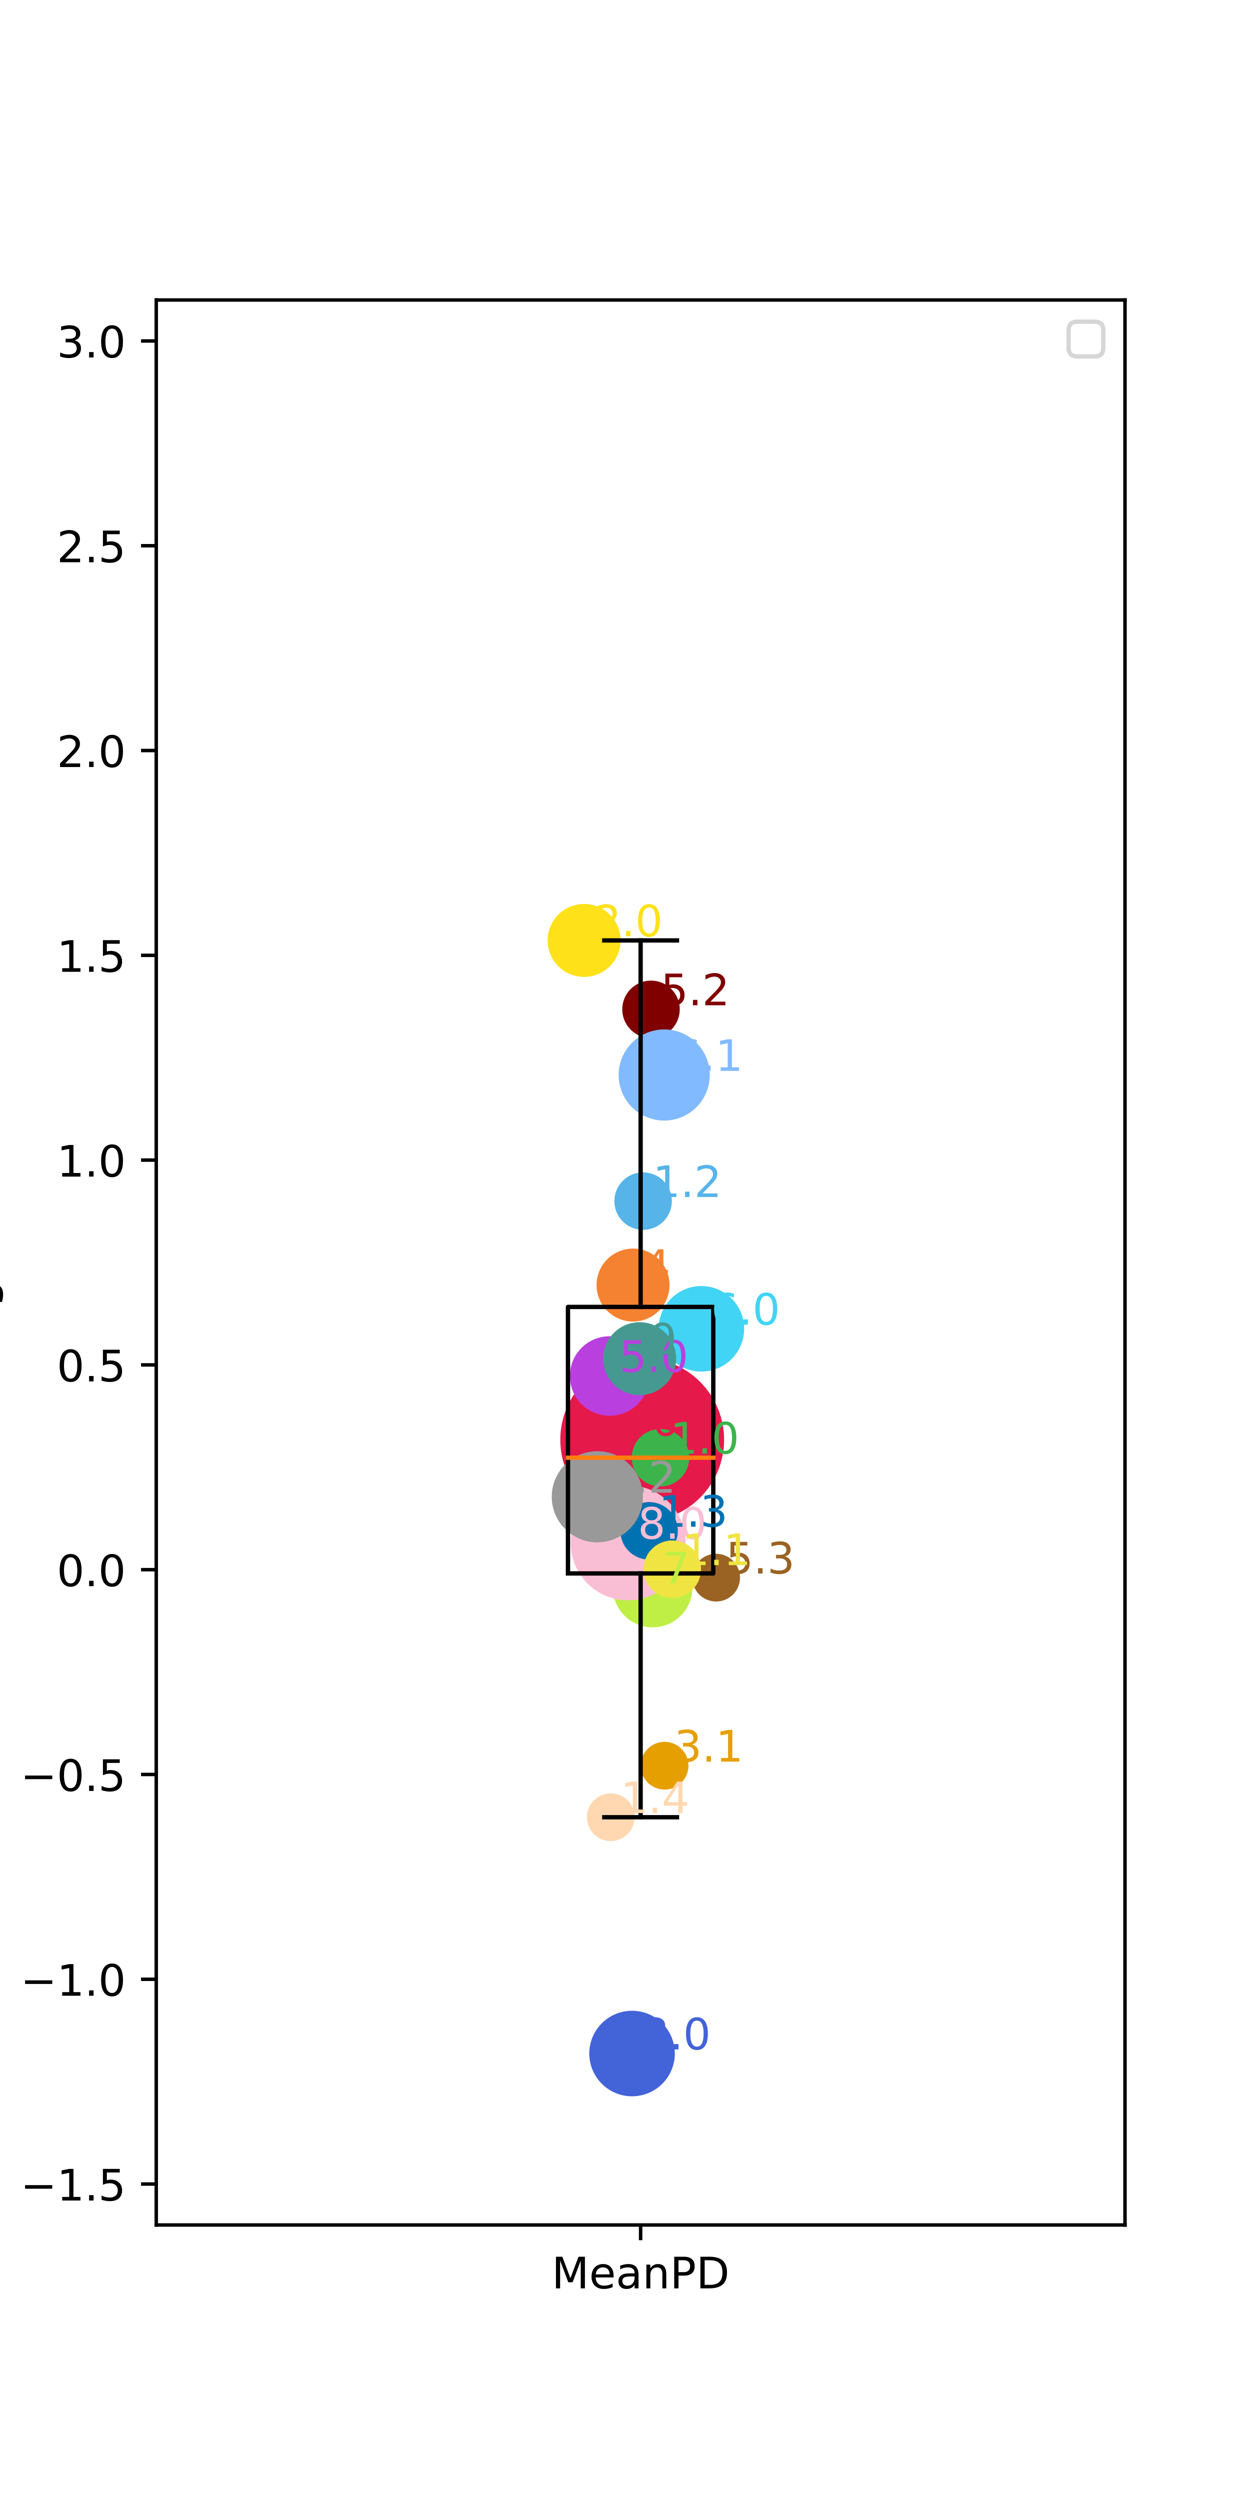 <?xml version="1.0" encoding="utf-8" standalone="no"?>
<!DOCTYPE svg PUBLIC "-//W3C//DTD SVG 1.1//EN"
  "http://www.w3.org/Graphics/SVG/1.1/DTD/svg11.dtd">
<!-- Created with matplotlib (https://matplotlib.org/) -->
<svg height="576pt" version="1.1" viewBox="0 0 288 576" width="288pt" xmlns="http://www.w3.org/2000/svg" xmlns:xlink="http://www.w3.org/1999/xlink">
 <defs>
  <style type="text/css">*{stroke-linecap:butt;stroke-linejoin:round;}</style>
 </defs>
 <g id="figure_1">
  <g id="patch_1">
   <path d="M 0 576 
L 288 576 
L 288 0 
L 0 0 
z
" style="fill:#ffffff;"/>
  </g>
  <g id="axes_1">
   <g id="patch_2">
    <path d="M 36 512.64 
L 259.2 512.64 
L 259.2 69.12 
L 36 69.12 
z
" style="fill:#ffffff;"/>
   </g>
   <g id="PathCollection_1">
    <path clip-path="url(#p771eb849ea)" d="M 147.96 350.091 
C 152.832 350.091 157.505 348.155 160.95 344.71 
C 164.395 341.265 166.331 336.592 166.331 331.719 
C 166.331 326.847 164.395 322.174 160.95 318.729 
C 157.505 315.284 152.832 313.348 147.96 313.348 
C 143.088 313.348 138.415 315.284 134.97 318.729 
C 131.525 322.174 129.589 326.847 129.589 331.719 
C 129.589 336.592 131.525 341.265 134.97 344.71 
C 138.415 348.155 143.088 350.091 147.96 350.091 
z
" style="fill:#e6194b;stroke:#e6194b;"/>
    <path clip-path="url(#p771eb849ea)" d="M 152.173 341.978 
C 153.797 341.978 155.355 341.333 156.503 340.185 
C 157.652 339.036 158.297 337.479 158.297 335.855 
C 158.297 334.231 157.652 332.673 156.503 331.524 
C 155.355 330.376 153.797 329.731 152.173 329.731 
C 150.549 329.731 148.991 330.376 147.843 331.524 
C 146.695 332.673 146.049 334.231 146.049 335.855 
C 146.049 337.479 146.695 339.036 147.843 340.185 
C 148.991 341.333 150.549 341.978 152.173 341.978 
z
" style="fill:#3cb44b;stroke:#3cb44b;"/>
    <path clip-path="url(#p771eb849ea)" d="M 134.574 224.582 
C 136.671 224.582 138.682 223.749 140.164 222.267 
C 141.647 220.784 142.48 218.773 142.48 216.676 
C 142.48 214.58 141.647 212.569 140.164 211.086 
C 138.682 209.604 136.671 208.771 134.574 208.771 
C 132.478 208.771 130.467 209.604 128.984 211.086 
C 127.502 212.569 126.669 214.58 126.669 216.676 
C 126.669 218.773 127.502 220.784 128.984 222.267 
C 130.467 223.749 132.478 224.582 134.574 224.582 
z
" style="fill:#ffe119;stroke:#ffe119;"/>
    <path clip-path="url(#p771eb849ea)" d="M 145.625 482.488 
C 148.106 482.488 150.485 481.503 152.24 479.748 
C 153.994 477.994 154.979 475.615 154.979 473.134 
C 154.979 470.653 153.994 468.274 152.24 466.52 
C 150.485 464.765 148.106 463.78 145.625 463.78 
C 143.144 463.78 140.765 464.765 139.011 466.52 
C 137.257 468.274 136.271 470.653 136.271 473.134 
C 136.271 475.615 137.257 477.994 139.011 479.748 
C 140.765 481.503 143.144 482.488 145.625 482.488 
z
" style="fill:#4363d8;stroke:#4363d8;"/>
    <path clip-path="url(#p771eb849ea)" d="M 145.855 303.984 
C 147.952 303.984 149.963 303.151 151.445 301.669 
C 152.928 300.186 153.761 298.175 153.761 296.079 
C 153.761 293.982 152.928 291.971 151.445 290.489 
C 149.963 289.006 147.952 288.173 145.855 288.173 
C 143.759 288.173 141.748 289.006 140.265 290.489 
C 138.782 291.971 137.949 293.982 137.949 296.079 
C 137.949 298.175 138.782 300.186 140.265 301.669 
C 141.748 303.151 143.759 303.984 145.855 303.984 
z
" style="fill:#f58231;stroke:#f58231;"/>
    <path clip-path="url(#p771eb849ea)" d="M 140.454 325.693 
C 142.751 325.693 144.954 324.781 146.578 323.157 
C 148.202 321.533 149.115 319.33 149.115 317.033 
C 149.115 314.736 148.202 312.533 146.578 310.909 
C 144.954 309.285 142.751 308.373 140.454 308.373 
C 138.158 308.373 135.955 309.285 134.331 310.909 
C 132.707 312.533 131.794 314.736 131.794 317.033 
C 131.794 319.33 132.707 321.533 134.331 323.157 
C 135.955 324.781 138.158 325.693 140.454 325.693 
z
" style="fill:#ba3fdf;stroke:#ba3fdf;"/>
    <path clip-path="url(#p771eb849ea)" d="M 161.6 315.51 
C 164.081 315.51 166.46 314.524 168.214 312.77 
C 169.968 311.016 170.954 308.637 170.954 306.156 
C 170.954 303.675 169.968 301.296 168.214 299.542 
C 166.46 297.787 164.081 296.802 161.6 296.802 
C 159.119 296.802 156.74 297.787 154.986 299.542 
C 153.231 301.296 152.246 303.675 152.246 306.156 
C 152.246 308.637 153.231 311.016 154.986 312.77 
C 156.74 314.524 159.119 315.51 161.6 315.51 
z
" style="fill:#42d4f4;stroke:#42d4f4;"/>
    <path clip-path="url(#p771eb849ea)" d="M 150.371 374.443 
C 152.668 374.443 154.871 373.53 156.495 371.906 
C 158.119 370.282 159.031 368.079 159.031 365.782 
C 159.031 363.486 158.119 361.283 156.495 359.659 
C 154.871 358.035 152.668 357.122 150.371 357.122 
C 148.074 357.122 145.871 358.035 144.247 359.659 
C 142.623 361.283 141.711 363.486 141.711 365.782 
C 141.711 368.079 142.623 370.282 144.247 371.906 
C 145.871 373.53 148.074 374.443 150.371 374.443 
z
" style="fill:#bfef45;stroke:#bfef45;"/>
    <path clip-path="url(#p771eb849ea)" d="M 144.731 368.22 
C 148.111 368.22 151.354 366.876 153.745 364.486 
C 156.135 362.095 157.478 358.853 157.478 355.472 
C 157.478 352.091 156.135 348.849 153.745 346.458 
C 151.354 344.068 148.111 342.725 144.731 342.725 
C 141.35 342.725 138.107 344.068 135.717 346.458 
C 133.326 348.849 131.983 352.091 131.983 355.472 
C 131.983 358.853 133.326 362.095 135.717 364.486 
C 138.107 366.876 141.35 368.22 144.731 368.22 
z
" style="fill:#fabed4;stroke:#fabed4;"/>
    <path clip-path="url(#p771eb849ea)" d="M 147.377 320.947 
C 149.473 320.947 151.484 320.114 152.967 318.631 
C 154.449 317.149 155.282 315.138 155.282 313.041 
C 155.282 310.945 154.449 308.934 152.967 307.451 
C 151.484 305.969 149.473 305.136 147.377 305.136 
C 145.28 305.136 143.269 305.969 141.786 307.451 
C 140.304 308.934 139.471 310.945 139.471 313.041 
C 139.471 315.138 140.304 317.149 141.786 318.631 
C 143.269 320.114 145.28 320.947 147.377 320.947 
z
" style="fill:#469990;stroke:#469990;"/>
    <path clip-path="url(#p771eb849ea)" d="M 164.999 368.489 
C 166.325 368.489 167.597 367.962 168.534 367.025 
C 169.472 366.087 169.999 364.815 169.999 363.489 
C 169.999 362.163 169.472 360.891 168.534 359.954 
C 167.597 359.016 166.325 358.489 164.999 358.489 
C 163.673 358.489 162.401 359.016 161.463 359.954 
C 160.526 360.891 159.999 362.163 159.999 363.489 
C 159.999 364.815 160.526 366.087 161.463 367.025 
C 162.401 367.962 163.673 368.489 164.999 368.489 
z
" style="fill:#9a6324;stroke:#9a6324;"/>
    <path clip-path="url(#p771eb849ea)" d="M 149.992 238.677 
C 151.616 238.677 153.174 238.032 154.322 236.883 
C 155.471 235.735 156.116 234.177 156.116 232.553 
C 156.116 230.929 155.471 229.371 154.322 228.223 
C 153.174 227.075 151.616 226.429 149.992 226.429 
C 148.368 226.429 146.81 227.075 145.662 228.223 
C 144.514 229.371 143.868 230.929 143.868 232.553 
C 143.868 234.177 144.514 235.735 145.662 236.883 
C 146.81 238.032 148.368 238.677 149.992 238.677 
z
" style="fill:#800000;stroke:#800000;"/>
    <path clip-path="url(#p771eb849ea)" d="M 153.035 257.683 
C 155.687 257.683 158.231 256.629 160.106 254.754 
C 161.981 252.879 163.035 250.335 163.035 247.683 
C 163.035 245.031 161.981 242.487 160.106 240.612 
C 158.231 238.737 155.687 237.683 153.035 237.683 
C 150.383 237.683 147.839 238.737 145.964 240.612 
C 144.088 242.487 143.035 245.031 143.035 247.683 
C 143.035 250.335 144.088 252.879 145.964 254.754 
C 147.839 256.629 150.383 257.683 153.035 257.683 
z
" style="fill:#82baff;stroke:#82baff;"/>
    <path clip-path="url(#p771eb849ea)" d="M 140.724 423.69 
C 142.05 423.69 143.322 423.163 144.26 422.225 
C 145.197 421.288 145.724 420.016 145.724 418.69 
C 145.724 417.364 145.197 416.092 144.26 415.154 
C 143.322 414.217 142.05 413.69 140.724 413.69 
C 139.398 413.69 138.126 414.217 137.188 415.154 
C 136.251 416.092 135.724 417.364 135.724 418.69 
C 135.724 420.016 136.251 421.288 137.188 422.225 
C 138.126 423.163 139.398 423.69 140.724 423.69 
z
" style="fill:#ffd8b1;stroke:#ffd8b1;"/>
    <path clip-path="url(#p771eb849ea)" d="M 149.551 358.825 
C 151.175 358.825 152.732 358.18 153.881 357.032 
C 155.029 355.883 155.674 354.326 155.674 352.702 
C 155.674 351.078 155.029 349.52 153.881 348.371 
C 152.732 347.223 151.175 346.578 149.551 346.578 
C 147.927 346.578 146.369 347.223 145.22 348.371 
C 144.072 349.52 143.427 351.078 143.427 352.702 
C 143.427 354.326 144.072 355.883 145.22 357.032 
C 146.369 358.18 147.927 358.825 149.551 358.825 
z
" style="fill:#0072b2;stroke:#0072b2;"/>
    <path clip-path="url(#p771eb849ea)" d="M 137.622 354.857 
C 140.274 354.857 142.818 353.803 144.693 351.928 
C 146.568 350.052 147.622 347.509 147.622 344.857 
C 147.622 342.205 146.568 339.661 144.693 337.785 
C 142.818 335.91 140.274 334.857 137.622 334.857 
C 134.97 334.857 132.426 335.91 130.551 337.785 
C 128.675 339.661 127.622 342.205 127.622 344.857 
C 127.622 347.509 128.675 350.052 130.551 351.928 
C 132.426 353.803 134.97 354.857 137.622 354.857 
z
" style="fill:#999999;stroke:#999999;"/>
    <path clip-path="url(#p771eb849ea)" d="M 153.122 411.82 
C 154.448 411.82 155.72 411.293 156.658 410.356 
C 157.596 409.418 158.122 408.146 158.122 406.82 
C 158.122 405.494 157.596 404.222 156.658 403.285 
C 155.72 402.347 154.448 401.82 153.122 401.82 
C 151.796 401.82 150.525 402.347 149.587 403.285 
C 148.649 404.222 148.122 405.494 148.122 406.82 
C 148.122 408.146 148.649 409.418 149.587 410.356 
C 150.525 411.293 151.796 411.82 153.122 411.82 
z
" style="fill:#e69f00;stroke:#e69f00;"/>
    <path clip-path="url(#p771eb849ea)" d="M 148.171 282.861 
C 149.795 282.861 151.353 282.216 152.501 281.067 
C 153.649 279.919 154.295 278.361 154.295 276.737 
C 154.295 275.113 153.649 273.555 152.501 272.407 
C 151.353 271.259 149.795 270.614 148.171 270.614 
C 146.547 270.614 144.989 271.259 143.841 272.407 
C 142.692 273.555 142.047 275.113 142.047 276.737 
C 142.047 278.361 142.692 279.919 143.841 281.067 
C 144.989 282.216 146.547 282.861 148.171 282.861 
z
" style="fill:#56b4e9;stroke:#56b4e9;"/>
    <path clip-path="url(#p771eb849ea)" d="M 154.892 367.671 
C 156.516 367.671 158.074 367.026 159.222 365.877 
C 160.37 364.729 161.016 363.171 161.016 361.547 
C 161.016 359.923 160.37 358.366 159.222 357.217 
C 158.074 356.069 156.516 355.424 154.892 355.424 
C 153.268 355.424 151.71 356.069 150.562 357.217 
C 149.413 358.366 148.768 359.923 148.768 361.547 
C 148.768 363.171 149.413 364.729 150.562 365.877 
C 151.71 367.026 153.268 367.671 154.892 367.671 
z
" style="fill:#f0e442;stroke:#f0e442;"/>
   </g>
   <g id="matplotlib.axis_1">
    <g id="xtick_1">
     <g id="line2d_1">
      <defs>
       <path d="M 0 0 
L 0 3.5 
" id="mc23e315bab" style="stroke:#000000;stroke-width:0.8;"/>
      </defs>
      <g>
       <use style="stroke:#000000;stroke-width:0.8;" x="147.6" xlink:href="#mc23e315bab" y="512.64"/>
      </g>
     </g>
     <g id="text_1">
      <!-- MeanPD -->
      <g transform="translate(127.112 527.238)scale(0.1 -0.1)">
       <defs>
        <path d="M 9.812 72.906 
L 24.516 72.906 
L 43.109 23.297 
L 61.812 72.906 
L 76.516 72.906 
L 76.516 0 
L 66.891 0 
L 66.891 64.016 
L 48.094 14.016 
L 38.188 14.016 
L 19.391 64.016 
L 19.391 0 
L 9.812 0 
z
" id="DejaVuSans-77"/>
        <path d="M 56.203 29.594 
L 56.203 25.203 
L 14.891 25.203 
Q 15.484 15.922 20.484 11.062 
Q 25.484 6.203 34.422 6.203 
Q 39.594 6.203 44.453 7.469 
Q 49.312 8.734 54.109 11.281 
L 54.109 2.781 
Q 49.266 0.734 44.188 -0.344 
Q 39.109 -1.422 33.891 -1.422 
Q 20.797 -1.422 13.156 6.188 
Q 5.516 13.812 5.516 26.812 
Q 5.516 40.234 12.766 48.109 
Q 20.016 56 32.328 56 
Q 43.359 56 49.781 48.891 
Q 56.203 41.797 56.203 29.594 
z
M 47.219 32.234 
Q 47.125 39.594 43.094 43.984 
Q 39.062 48.391 32.422 48.391 
Q 24.906 48.391 20.391 44.141 
Q 15.875 39.891 15.188 32.172 
z
" id="DejaVuSans-101"/>
        <path d="M 34.281 27.484 
Q 23.391 27.484 19.188 25 
Q 14.984 22.516 14.984 16.5 
Q 14.984 11.719 18.141 8.906 
Q 21.297 6.109 26.703 6.109 
Q 34.188 6.109 38.703 11.406 
Q 43.219 16.703 43.219 25.484 
L 43.219 27.484 
z
M 52.203 31.203 
L 52.203 0 
L 43.219 0 
L 43.219 8.297 
Q 40.141 3.328 35.547 0.953 
Q 30.953 -1.422 24.312 -1.422 
Q 15.922 -1.422 10.953 3.297 
Q 6 8.016 6 15.922 
Q 6 25.141 12.172 29.828 
Q 18.359 34.516 30.609 34.516 
L 43.219 34.516 
L 43.219 35.406 
Q 43.219 41.609 39.141 45 
Q 35.062 48.391 27.688 48.391 
Q 23 48.391 18.547 47.266 
Q 14.109 46.141 10.016 43.891 
L 10.016 52.203 
Q 14.938 54.109 19.578 55.047 
Q 24.219 56 28.609 56 
Q 40.484 56 46.344 49.844 
Q 52.203 43.703 52.203 31.203 
z
" id="DejaVuSans-97"/>
        <path d="M 54.891 33.016 
L 54.891 0 
L 45.906 0 
L 45.906 32.719 
Q 45.906 40.484 42.875 44.328 
Q 39.844 48.188 33.797 48.188 
Q 26.516 48.188 22.312 43.547 
Q 18.109 38.922 18.109 30.906 
L 18.109 0 
L 9.078 0 
L 9.078 54.688 
L 18.109 54.688 
L 18.109 46.188 
Q 21.344 51.125 25.703 53.562 
Q 30.078 56 35.797 56 
Q 45.219 56 50.047 50.172 
Q 54.891 44.344 54.891 33.016 
z
" id="DejaVuSans-110"/>
        <path d="M 19.672 64.797 
L 19.672 37.406 
L 32.078 37.406 
Q 38.969 37.406 42.719 40.969 
Q 46.484 44.531 46.484 51.125 
Q 46.484 57.672 42.719 61.234 
Q 38.969 64.797 32.078 64.797 
z
M 9.812 72.906 
L 32.078 72.906 
Q 44.344 72.906 50.609 67.359 
Q 56.891 61.812 56.891 51.125 
Q 56.891 40.328 50.609 34.812 
Q 44.344 29.297 32.078 29.297 
L 19.672 29.297 
L 19.672 0 
L 9.812 0 
z
" id="DejaVuSans-80"/>
        <path d="M 19.672 64.797 
L 19.672 8.109 
L 31.594 8.109 
Q 46.688 8.109 53.688 14.938 
Q 60.688 21.781 60.688 36.531 
Q 60.688 51.172 53.688 57.984 
Q 46.688 64.797 31.594 64.797 
z
M 9.812 72.906 
L 30.078 72.906 
Q 51.266 72.906 61.172 64.094 
Q 71.094 55.281 71.094 36.531 
Q 71.094 17.672 61.125 8.828 
Q 51.172 0 30.078 0 
L 9.812 0 
z
" id="DejaVuSans-68"/>
       </defs>
       <use xlink:href="#DejaVuSans-77"/>
       <use x="86.279" xlink:href="#DejaVuSans-101"/>
       <use x="147.803" xlink:href="#DejaVuSans-97"/>
       <use x="209.082" xlink:href="#DejaVuSans-110"/>
       <use x="272.461" xlink:href="#DejaVuSans-80"/>
       <use x="332.764" xlink:href="#DejaVuSans-68"/>
      </g>
     </g>
    </g>
   </g>
   <g id="matplotlib.axis_2">
    <g id="ytick_1">
     <g id="line2d_2">
      <defs>
       <path d="M 0 0 
L -3.5 0 
" id="m3f47569951" style="stroke:#000000;stroke-width:0.8;"/>
      </defs>
      <g>
       <use style="stroke:#000000;stroke-width:0.8;" x="36" xlink:href="#m3f47569951" y="503.203"/>
      </g>
     </g>
     <g id="text_2">
      <!-- −1.5 -->
      <g transform="translate(4.717 507.003)scale(0.1 -0.1)">
       <defs>
        <path d="M 10.594 35.5 
L 73.188 35.5 
L 73.188 27.203 
L 10.594 27.203 
z
" id="DejaVuSans-8722"/>
        <path d="M 12.406 8.297 
L 28.516 8.297 
L 28.516 63.922 
L 10.984 60.406 
L 10.984 69.391 
L 28.422 72.906 
L 38.281 72.906 
L 38.281 8.297 
L 54.391 8.297 
L 54.391 0 
L 12.406 0 
z
" id="DejaVuSans-49"/>
        <path d="M 10.688 12.406 
L 21 12.406 
L 21 0 
L 10.688 0 
z
" id="DejaVuSans-46"/>
        <path d="M 10.797 72.906 
L 49.516 72.906 
L 49.516 64.594 
L 19.828 64.594 
L 19.828 46.734 
Q 21.969 47.469 24.109 47.828 
Q 26.266 48.188 28.422 48.188 
Q 40.625 48.188 47.75 41.5 
Q 54.891 34.812 54.891 23.391 
Q 54.891 11.625 47.562 5.094 
Q 40.234 -1.422 26.906 -1.422 
Q 22.312 -1.422 17.547 -0.641 
Q 12.797 0.141 7.719 1.703 
L 7.719 11.625 
Q 12.109 9.234 16.797 8.062 
Q 21.484 6.891 26.703 6.891 
Q 35.156 6.891 40.078 11.328 
Q 45.016 15.766 45.016 23.391 
Q 45.016 31 40.078 35.438 
Q 35.156 39.891 26.703 39.891 
Q 22.75 39.891 18.812 39.016 
Q 14.891 38.141 10.797 36.281 
z
" id="DejaVuSans-53"/>
       </defs>
       <use xlink:href="#DejaVuSans-8722"/>
       <use x="83.789" xlink:href="#DejaVuSans-49"/>
       <use x="147.412" xlink:href="#DejaVuSans-46"/>
       <use x="179.199" xlink:href="#DejaVuSans-53"/>
      </g>
     </g>
    </g>
    <g id="ytick_2">
     <g id="line2d_3">
      <g>
       <use style="stroke:#000000;stroke-width:0.8;" x="36" xlink:href="#m3f47569951" y="456.02"/>
      </g>
     </g>
     <g id="text_3">
      <!-- −1.0 -->
      <g transform="translate(4.717 459.82)scale(0.1 -0.1)">
       <defs>
        <path d="M 31.781 66.406 
Q 24.172 66.406 20.328 58.906 
Q 16.5 51.422 16.5 36.375 
Q 16.5 21.391 20.328 13.891 
Q 24.172 6.391 31.781 6.391 
Q 39.453 6.391 43.281 13.891 
Q 47.125 21.391 47.125 36.375 
Q 47.125 51.422 43.281 58.906 
Q 39.453 66.406 31.781 66.406 
z
M 31.781 74.219 
Q 44.047 74.219 50.516 64.516 
Q 56.984 54.828 56.984 36.375 
Q 56.984 17.969 50.516 8.266 
Q 44.047 -1.422 31.781 -1.422 
Q 19.531 -1.422 13.062 8.266 
Q 6.594 17.969 6.594 36.375 
Q 6.594 54.828 13.062 64.516 
Q 19.531 74.219 31.781 74.219 
z
" id="DejaVuSans-48"/>
       </defs>
       <use xlink:href="#DejaVuSans-8722"/>
       <use x="83.789" xlink:href="#DejaVuSans-49"/>
       <use x="147.412" xlink:href="#DejaVuSans-46"/>
       <use x="179.199" xlink:href="#DejaVuSans-48"/>
      </g>
     </g>
    </g>
    <g id="ytick_3">
     <g id="line2d_4">
      <g>
       <use style="stroke:#000000;stroke-width:0.8;" x="36" xlink:href="#m3f47569951" y="408.837"/>
      </g>
     </g>
     <g id="text_4">
      <!-- −0.5 -->
      <g transform="translate(4.717 412.637)scale(0.1 -0.1)">
       <use xlink:href="#DejaVuSans-8722"/>
       <use x="83.789" xlink:href="#DejaVuSans-48"/>
       <use x="147.412" xlink:href="#DejaVuSans-46"/>
       <use x="179.199" xlink:href="#DejaVuSans-53"/>
      </g>
     </g>
    </g>
    <g id="ytick_4">
     <g id="line2d_5">
      <g>
       <use style="stroke:#000000;stroke-width:0.8;" x="36" xlink:href="#m3f47569951" y="361.654"/>
      </g>
     </g>
     <g id="text_5">
      <!-- 0.0 -->
      <g transform="translate(13.097 365.454)scale(0.1 -0.1)">
       <use xlink:href="#DejaVuSans-48"/>
       <use x="63.623" xlink:href="#DejaVuSans-46"/>
       <use x="95.41" xlink:href="#DejaVuSans-48"/>
      </g>
     </g>
    </g>
    <g id="ytick_5">
     <g id="line2d_6">
      <g>
       <use style="stroke:#000000;stroke-width:0.8;" x="36" xlink:href="#m3f47569951" y="314.471"/>
      </g>
     </g>
     <g id="text_6">
      <!-- 0.5 -->
      <g transform="translate(13.097 318.271)scale(0.1 -0.1)">
       <use xlink:href="#DejaVuSans-48"/>
       <use x="63.623" xlink:href="#DejaVuSans-46"/>
       <use x="95.41" xlink:href="#DejaVuSans-53"/>
      </g>
     </g>
    </g>
    <g id="ytick_6">
     <g id="line2d_7">
      <g>
       <use style="stroke:#000000;stroke-width:0.8;" x="36" xlink:href="#m3f47569951" y="267.289"/>
      </g>
     </g>
     <g id="text_7">
      <!-- 1.0 -->
      <g transform="translate(13.097 271.088)scale(0.1 -0.1)">
       <use xlink:href="#DejaVuSans-49"/>
       <use x="63.623" xlink:href="#DejaVuSans-46"/>
       <use x="95.41" xlink:href="#DejaVuSans-48"/>
      </g>
     </g>
    </g>
    <g id="ytick_7">
     <g id="line2d_8">
      <g>
       <use style="stroke:#000000;stroke-width:0.8;" x="36" xlink:href="#m3f47569951" y="220.106"/>
      </g>
     </g>
     <g id="text_8">
      <!-- 1.5 -->
      <g transform="translate(13.097 223.905)scale(0.1 -0.1)">
       <use xlink:href="#DejaVuSans-49"/>
       <use x="63.623" xlink:href="#DejaVuSans-46"/>
       <use x="95.41" xlink:href="#DejaVuSans-53"/>
      </g>
     </g>
    </g>
    <g id="ytick_8">
     <g id="line2d_9">
      <g>
       <use style="stroke:#000000;stroke-width:0.8;" x="36" xlink:href="#m3f47569951" y="172.923"/>
      </g>
     </g>
     <g id="text_9">
      <!-- 2.0 -->
      <g transform="translate(13.097 176.722)scale(0.1 -0.1)">
       <defs>
        <path d="M 19.188 8.297 
L 53.609 8.297 
L 53.609 0 
L 7.328 0 
L 7.328 8.297 
Q 12.938 14.109 22.625 23.891 
Q 32.328 33.688 34.812 36.531 
Q 39.547 41.844 41.422 45.531 
Q 43.312 49.219 43.312 52.781 
Q 43.312 58.594 39.234 62.25 
Q 35.156 65.922 28.609 65.922 
Q 23.969 65.922 18.812 64.312 
Q 13.672 62.703 7.812 59.422 
L 7.812 69.391 
Q 13.766 71.781 18.938 73 
Q 24.125 74.219 28.422 74.219 
Q 39.75 74.219 46.484 68.547 
Q 53.219 62.891 53.219 53.422 
Q 53.219 48.922 51.531 44.891 
Q 49.859 40.875 45.406 35.406 
Q 44.188 33.984 37.641 27.219 
Q 31.109 20.453 19.188 8.297 
z
" id="DejaVuSans-50"/>
       </defs>
       <use xlink:href="#DejaVuSans-50"/>
       <use x="63.623" xlink:href="#DejaVuSans-46"/>
       <use x="95.41" xlink:href="#DejaVuSans-48"/>
      </g>
     </g>
    </g>
    <g id="ytick_9">
     <g id="line2d_10">
      <g>
       <use style="stroke:#000000;stroke-width:0.8;" x="36" xlink:href="#m3f47569951" y="125.74"/>
      </g>
     </g>
     <g id="text_10">
      <!-- 2.5 -->
      <g transform="translate(13.097 129.539)scale(0.1 -0.1)">
       <use xlink:href="#DejaVuSans-50"/>
       <use x="63.623" xlink:href="#DejaVuSans-46"/>
       <use x="95.41" xlink:href="#DejaVuSans-53"/>
      </g>
     </g>
    </g>
    <g id="ytick_10">
     <g id="line2d_11">
      <g>
       <use style="stroke:#000000;stroke-width:0.8;" x="36" xlink:href="#m3f47569951" y="78.557"/>
      </g>
     </g>
     <g id="text_11">
      <!-- 3.0 -->
      <g transform="translate(13.097 82.356)scale(0.1 -0.1)">
       <defs>
        <path d="M 40.578 39.312 
Q 47.656 37.797 51.625 33 
Q 55.609 28.219 55.609 21.188 
Q 55.609 10.406 48.188 4.484 
Q 40.766 -1.422 27.094 -1.422 
Q 22.516 -1.422 17.656 -0.516 
Q 12.797 0.391 7.625 2.203 
L 7.625 11.719 
Q 11.719 9.328 16.594 8.109 
Q 21.484 6.891 26.812 6.891 
Q 36.078 6.891 40.938 10.547 
Q 45.797 14.203 45.797 21.188 
Q 45.797 27.641 41.281 31.266 
Q 36.766 34.906 28.719 34.906 
L 20.219 34.906 
L 20.219 43.016 
L 29.109 43.016 
Q 36.375 43.016 40.234 45.922 
Q 44.094 48.828 44.094 54.297 
Q 44.094 59.906 40.109 62.906 
Q 36.141 65.922 28.719 65.922 
Q 24.656 65.922 20.016 65.031 
Q 15.375 64.156 9.812 62.312 
L 9.812 71.094 
Q 15.438 72.656 20.344 73.438 
Q 25.25 74.219 29.594 74.219 
Q 40.828 74.219 47.359 69.109 
Q 53.906 64.016 53.906 55.328 
Q 53.906 49.266 50.438 45.094 
Q 46.969 40.922 40.578 39.312 
z
" id="DejaVuSans-51"/>
       </defs>
       <use xlink:href="#DejaVuSans-51"/>
       <use x="63.623" xlink:href="#DejaVuSans-46"/>
       <use x="95.41" xlink:href="#DejaVuSans-48"/>
      </g>
     </g>
    </g>
    <g id="text_12">
     <!-- LogOdds -->
     <g transform="translate(-1.363 312.701)rotate(-90)scale(0.1 -0.1)">
      <defs>
       <path d="M 9.812 72.906 
L 19.672 72.906 
L 19.672 8.297 
L 55.172 8.297 
L 55.172 0 
L 9.812 0 
z
" id="DejaVuSans-76"/>
       <path d="M 30.609 48.391 
Q 23.391 48.391 19.188 42.75 
Q 14.984 37.109 14.984 27.297 
Q 14.984 17.484 19.156 11.844 
Q 23.344 6.203 30.609 6.203 
Q 37.797 6.203 41.984 11.859 
Q 46.188 17.531 46.188 27.297 
Q 46.188 37.016 41.984 42.703 
Q 37.797 48.391 30.609 48.391 
z
M 30.609 56 
Q 42.328 56 49.016 48.375 
Q 55.719 40.766 55.719 27.297 
Q 55.719 13.875 49.016 6.219 
Q 42.328 -1.422 30.609 -1.422 
Q 18.844 -1.422 12.172 6.219 
Q 5.516 13.875 5.516 27.297 
Q 5.516 40.766 12.172 48.375 
Q 18.844 56 30.609 56 
z
" id="DejaVuSans-111"/>
       <path d="M 45.406 27.984 
Q 45.406 37.75 41.375 43.109 
Q 37.359 48.484 30.078 48.484 
Q 22.859 48.484 18.828 43.109 
Q 14.797 37.75 14.797 27.984 
Q 14.797 18.266 18.828 12.891 
Q 22.859 7.516 30.078 7.516 
Q 37.359 7.516 41.375 12.891 
Q 45.406 18.266 45.406 27.984 
z
M 54.391 6.781 
Q 54.391 -7.172 48.188 -13.984 
Q 42 -20.797 29.203 -20.797 
Q 24.469 -20.797 20.266 -20.094 
Q 16.062 -19.391 12.109 -17.922 
L 12.109 -9.188 
Q 16.062 -11.328 19.922 -12.344 
Q 23.781 -13.375 27.781 -13.375 
Q 36.625 -13.375 41.016 -8.766 
Q 45.406 -4.156 45.406 5.172 
L 45.406 9.625 
Q 42.625 4.781 38.281 2.391 
Q 33.938 0 27.875 0 
Q 17.828 0 11.672 7.656 
Q 5.516 15.328 5.516 27.984 
Q 5.516 40.672 11.672 48.328 
Q 17.828 56 27.875 56 
Q 33.938 56 38.281 53.609 
Q 42.625 51.219 45.406 46.391 
L 45.406 54.688 
L 54.391 54.688 
z
" id="DejaVuSans-103"/>
       <path d="M 39.406 66.219 
Q 28.656 66.219 22.328 58.203 
Q 16.016 50.203 16.016 36.375 
Q 16.016 22.609 22.328 14.594 
Q 28.656 6.594 39.406 6.594 
Q 50.141 6.594 56.422 14.594 
Q 62.703 22.609 62.703 36.375 
Q 62.703 50.203 56.422 58.203 
Q 50.141 66.219 39.406 66.219 
z
M 39.406 74.219 
Q 54.734 74.219 63.906 63.938 
Q 73.094 53.656 73.094 36.375 
Q 73.094 19.141 63.906 8.859 
Q 54.734 -1.422 39.406 -1.422 
Q 24.031 -1.422 14.812 8.828 
Q 5.609 19.094 5.609 36.375 
Q 5.609 53.656 14.812 63.938 
Q 24.031 74.219 39.406 74.219 
z
" id="DejaVuSans-79"/>
       <path d="M 45.406 46.391 
L 45.406 75.984 
L 54.391 75.984 
L 54.391 0 
L 45.406 0 
L 45.406 8.203 
Q 42.578 3.328 38.25 0.953 
Q 33.938 -1.422 27.875 -1.422 
Q 17.969 -1.422 11.734 6.484 
Q 5.516 14.406 5.516 27.297 
Q 5.516 40.188 11.734 48.094 
Q 17.969 56 27.875 56 
Q 33.938 56 38.25 53.625 
Q 42.578 51.266 45.406 46.391 
z
M 14.797 27.297 
Q 14.797 17.391 18.875 11.75 
Q 22.953 6.109 30.078 6.109 
Q 37.203 6.109 41.297 11.75 
Q 45.406 17.391 45.406 27.297 
Q 45.406 37.203 41.297 42.844 
Q 37.203 48.484 30.078 48.484 
Q 22.953 48.484 18.875 42.844 
Q 14.797 37.203 14.797 27.297 
z
" id="DejaVuSans-100"/>
       <path d="M 44.281 53.078 
L 44.281 44.578 
Q 40.484 46.531 36.375 47.5 
Q 32.281 48.484 27.875 48.484 
Q 21.188 48.484 17.844 46.438 
Q 14.5 44.391 14.5 40.281 
Q 14.5 37.156 16.891 35.375 
Q 19.281 33.594 26.516 31.984 
L 29.594 31.297 
Q 39.156 29.25 43.188 25.516 
Q 47.219 21.781 47.219 15.094 
Q 47.219 7.469 41.188 3.016 
Q 35.156 -1.422 24.609 -1.422 
Q 20.219 -1.422 15.453 -0.562 
Q 10.688 0.297 5.422 2 
L 5.422 11.281 
Q 10.406 8.688 15.234 7.391 
Q 20.062 6.109 24.812 6.109 
Q 31.156 6.109 34.562 8.281 
Q 37.984 10.453 37.984 14.406 
Q 37.984 18.062 35.516 20.016 
Q 33.062 21.969 24.703 23.781 
L 21.578 24.516 
Q 13.234 26.266 9.516 29.906 
Q 5.812 33.547 5.812 39.891 
Q 5.812 47.609 11.281 51.797 
Q 16.75 56 26.812 56 
Q 31.781 56 36.172 55.266 
Q 40.578 54.547 44.281 53.078 
z
" id="DejaVuSans-115"/>
      </defs>
      <use xlink:href="#DejaVuSans-76"/>
      <use x="53.963" xlink:href="#DejaVuSans-111"/>
      <use x="115.145" xlink:href="#DejaVuSans-103"/>
      <use x="178.621" xlink:href="#DejaVuSans-79"/>
      <use x="257.332" xlink:href="#DejaVuSans-100"/>
      <use x="320.809" xlink:href="#DejaVuSans-100"/>
      <use x="384.285" xlink:href="#DejaVuSans-115"/>
     </g>
    </g>
   </g>
   <g id="line2d_12">
    <path clip-path="url(#p771eb849ea)" d="M 130.86 362.518 
L 164.34 362.518 
L 164.34 301.117 
L 130.86 301.117 
L 130.86 362.518 
" style="fill:none;stroke:#000000;stroke-linecap:square;"/>
   </g>
   <g id="line2d_13">
    <path clip-path="url(#p771eb849ea)" d="M 147.6 362.518 
L 147.6 418.69 
" style="fill:none;stroke:#000000;stroke-linecap:square;"/>
   </g>
   <g id="line2d_14">
    <path clip-path="url(#p771eb849ea)" d="M 147.6 301.117 
L 147.6 216.676 
" style="fill:none;stroke:#000000;stroke-linecap:square;"/>
   </g>
   <g id="line2d_15">
    <path clip-path="url(#p771eb849ea)" d="M 139.23 418.69 
L 155.97 418.69 
" style="fill:none;stroke:#000000;stroke-linecap:square;"/>
   </g>
   <g id="line2d_16">
    <path clip-path="url(#p771eb849ea)" d="M 139.23 216.676 
L 155.97 216.676 
" style="fill:none;stroke:#000000;stroke-linecap:square;"/>
   </g>
   <g id="line2d_17">
    <path clip-path="url(#p771eb849ea)" d="M 130.86 335.855 
L 164.34 335.855 
" style="fill:none;stroke:#ff7f0e;stroke-linecap:square;"/>
   </g>
   <g id="patch_3">
    <path d="M 36 512.64 
L 36 69.12 
" style="fill:none;stroke:#000000;stroke-linecap:square;stroke-linejoin:miter;stroke-width:0.8;"/>
   </g>
   <g id="patch_4">
    <path d="M 259.2 512.64 
L 259.2 69.12 
" style="fill:none;stroke:#000000;stroke-linecap:square;stroke-linejoin:miter;stroke-width:0.8;"/>
   </g>
   <g id="patch_5">
    <path d="M 36 512.64 
L 259.2 512.64 
" style="fill:none;stroke:#000000;stroke-linecap:square;stroke-linejoin:miter;stroke-width:0.8;"/>
   </g>
   <g id="patch_6">
    <path d="M 36 69.12 
L 259.2 69.12 
" style="fill:none;stroke:#000000;stroke-linecap:square;stroke-linejoin:miter;stroke-width:0.8;"/>
   </g>
   <g id="text_13">
    <!-- 0 -->
    <g style="fill:#e6194b;" transform="translate(150.192 330.776)scale(0.1 -0.1)">
     <use xlink:href="#DejaVuSans-48"/>
    </g>
   </g>
   <g id="text_14">
    <!-- 1.0 -->
    <g style="fill:#3cb44b;" transform="translate(154.405 334.911)scale(0.1 -0.1)">
     <use xlink:href="#DejaVuSans-49"/>
     <use x="63.623" xlink:href="#DejaVuSans-46"/>
     <use x="95.41" xlink:href="#DejaVuSans-48"/>
    </g>
   </g>
   <g id="text_15">
    <!-- 2.0 -->
    <g style="fill:#ffe119;" transform="translate(136.806 215.733)scale(0.1 -0.1)">
     <use xlink:href="#DejaVuSans-50"/>
     <use x="63.623" xlink:href="#DejaVuSans-46"/>
     <use x="95.41" xlink:href="#DejaVuSans-48"/>
    </g>
   </g>
   <g id="text_16">
    <!-- 3.0 -->
    <g style="fill:#4363d8;" transform="translate(147.857 472.19)scale(0.1 -0.1)">
     <use xlink:href="#DejaVuSans-51"/>
     <use x="63.623" xlink:href="#DejaVuSans-46"/>
     <use x="95.41" xlink:href="#DejaVuSans-48"/>
    </g>
   </g>
   <g id="text_17">
    <!-- 4 -->
    <g style="fill:#f58231;" transform="translate(148.087 295.135)scale(0.1 -0.1)">
     <defs>
      <path d="M 37.797 64.312 
L 12.891 25.391 
L 37.797 25.391 
z
M 35.203 72.906 
L 47.609 72.906 
L 47.609 25.391 
L 58.016 25.391 
L 58.016 17.188 
L 47.609 17.188 
L 47.609 0 
L 37.797 0 
L 37.797 17.188 
L 4.891 17.188 
L 4.891 26.703 
z
" id="DejaVuSans-52"/>
     </defs>
     <use xlink:href="#DejaVuSans-52"/>
    </g>
   </g>
   <g id="text_18">
    <!-- 5.0 -->
    <g style="fill:#ba3fdf;" transform="translate(142.686 316.089)scale(0.1 -0.1)">
     <use xlink:href="#DejaVuSans-53"/>
     <use x="63.623" xlink:href="#DejaVuSans-46"/>
     <use x="95.41" xlink:href="#DejaVuSans-48"/>
    </g>
   </g>
   <g id="text_19">
    <!-- 6.0 -->
    <g style="fill:#42d4f4;" transform="translate(163.832 305.212)scale(0.1 -0.1)">
     <defs>
      <path d="M 33.016 40.375 
Q 26.375 40.375 22.484 35.828 
Q 18.609 31.297 18.609 23.391 
Q 18.609 15.531 22.484 10.953 
Q 26.375 6.391 33.016 6.391 
Q 39.656 6.391 43.531 10.953 
Q 47.406 15.531 47.406 23.391 
Q 47.406 31.297 43.531 35.828 
Q 39.656 40.375 33.016 40.375 
z
M 52.594 71.297 
L 52.594 62.312 
Q 48.875 64.062 45.094 64.984 
Q 41.312 65.922 37.594 65.922 
Q 27.828 65.922 22.672 59.328 
Q 17.531 52.734 16.797 39.406 
Q 19.672 43.656 24.016 45.922 
Q 28.375 48.188 33.594 48.188 
Q 44.578 48.188 50.953 41.516 
Q 57.328 34.859 57.328 23.391 
Q 57.328 12.156 50.688 5.359 
Q 44.047 -1.422 33.016 -1.422 
Q 20.359 -1.422 13.672 8.266 
Q 6.984 17.969 6.984 36.375 
Q 6.984 53.656 15.188 63.938 
Q 23.391 74.219 37.203 74.219 
Q 40.922 74.219 44.703 73.484 
Q 48.484 72.75 52.594 71.297 
z
" id="DejaVuSans-54"/>
     </defs>
     <use xlink:href="#DejaVuSans-54"/>
     <use x="63.623" xlink:href="#DejaVuSans-46"/>
     <use x="95.41" xlink:href="#DejaVuSans-48"/>
    </g>
   </g>
   <g id="text_20">
    <!-- 7 -->
    <g style="fill:#bfef45;" transform="translate(152.603 364.839)scale(0.1 -0.1)">
     <defs>
      <path d="M 8.203 72.906 
L 55.078 72.906 
L 55.078 68.703 
L 28.609 0 
L 18.312 0 
L 43.219 64.594 
L 8.203 64.594 
z
" id="DejaVuSans-55"/>
     </defs>
     <use xlink:href="#DejaVuSans-55"/>
    </g>
   </g>
   <g id="text_21">
    <!-- 8.0 -->
    <g style="fill:#fabed4;" transform="translate(146.963 354.528)scale(0.1 -0.1)">
     <defs>
      <path d="M 31.781 34.625 
Q 24.75 34.625 20.719 30.859 
Q 16.703 27.094 16.703 20.516 
Q 16.703 13.922 20.719 10.156 
Q 24.75 6.391 31.781 6.391 
Q 38.812 6.391 42.859 10.172 
Q 46.922 13.969 46.922 20.516 
Q 46.922 27.094 42.891 30.859 
Q 38.875 34.625 31.781 34.625 
z
M 21.922 38.812 
Q 15.578 40.375 12.031 44.719 
Q 8.5 49.078 8.5 55.328 
Q 8.5 64.062 14.719 69.141 
Q 20.953 74.219 31.781 74.219 
Q 42.672 74.219 48.875 69.141 
Q 55.078 64.062 55.078 55.328 
Q 55.078 49.078 51.531 44.719 
Q 48 40.375 41.703 38.812 
Q 48.828 37.156 52.797 32.312 
Q 56.781 27.484 56.781 20.516 
Q 56.781 9.906 50.312 4.234 
Q 43.844 -1.422 31.781 -1.422 
Q 19.734 -1.422 13.25 4.234 
Q 6.781 9.906 6.781 20.516 
Q 6.781 27.484 10.781 32.312 
Q 14.797 37.156 21.922 38.812 
z
M 18.312 54.391 
Q 18.312 48.734 21.844 45.562 
Q 25.391 42.391 31.781 42.391 
Q 38.141 42.391 41.719 45.562 
Q 45.312 48.734 45.312 54.391 
Q 45.312 60.062 41.719 63.234 
Q 38.141 66.406 31.781 66.406 
Q 25.391 66.406 21.844 63.234 
Q 18.312 60.062 18.312 54.391 
z
" id="DejaVuSans-56"/>
     </defs>
     <use xlink:href="#DejaVuSans-56"/>
     <use x="63.623" xlink:href="#DejaVuSans-46"/>
     <use x="95.41" xlink:href="#DejaVuSans-48"/>
    </g>
   </g>
   <g id="text_22">
    <!-- 9 -->
    <g style="fill:#469990;" transform="translate(149.609 312.098)scale(0.1 -0.1)">
     <defs>
      <path d="M 10.984 1.516 
L 10.984 10.5 
Q 14.703 8.734 18.5 7.812 
Q 22.312 6.891 25.984 6.891 
Q 35.75 6.891 40.891 13.453 
Q 46.047 20.016 46.781 33.406 
Q 43.953 29.203 39.594 26.953 
Q 35.25 24.703 29.984 24.703 
Q 19.047 24.703 12.672 31.312 
Q 6.297 37.938 6.297 49.422 
Q 6.297 60.641 12.938 67.422 
Q 19.578 74.219 30.609 74.219 
Q 43.266 74.219 49.922 64.516 
Q 56.594 54.828 56.594 36.375 
Q 56.594 19.141 48.406 8.859 
Q 40.234 -1.422 26.422 -1.422 
Q 22.703 -1.422 18.891 -0.688 
Q 15.094 0.047 10.984 1.516 
z
M 30.609 32.422 
Q 37.25 32.422 41.125 36.953 
Q 45.016 41.5 45.016 49.422 
Q 45.016 57.281 41.125 61.844 
Q 37.25 66.406 30.609 66.406 
Q 23.969 66.406 20.094 61.844 
Q 16.219 57.281 16.219 49.422 
Q 16.219 41.5 20.094 36.953 
Q 23.969 32.422 30.609 32.422 
z
" id="DejaVuSans-57"/>
     </defs>
     <use xlink:href="#DejaVuSans-57"/>
    </g>
   </g>
   <g id="text_23">
    <!-- 5.3 -->
    <g style="fill:#9a6324;" transform="translate(167.231 362.545)scale(0.1 -0.1)">
     <use xlink:href="#DejaVuSans-53"/>
     <use x="63.623" xlink:href="#DejaVuSans-46"/>
     <use x="95.41" xlink:href="#DejaVuSans-51"/>
    </g>
   </g>
   <g id="text_24">
    <!-- 5.2 -->
    <g style="fill:#800000;" transform="translate(152.224 231.61)scale(0.1 -0.1)">
     <use xlink:href="#DejaVuSans-53"/>
     <use x="63.623" xlink:href="#DejaVuSans-46"/>
     <use x="95.41" xlink:href="#DejaVuSans-50"/>
    </g>
   </g>
   <g id="text_25">
    <!-- 6.1 -->
    <g style="fill:#82baff;" transform="translate(155.267 246.739)scale(0.1 -0.1)">
     <use xlink:href="#DejaVuSans-54"/>
     <use x="63.623" xlink:href="#DejaVuSans-46"/>
     <use x="95.41" xlink:href="#DejaVuSans-49"/>
    </g>
   </g>
   <g id="text_26">
    <!-- 1.4 -->
    <g style="fill:#ffd8b1;" transform="translate(142.956 417.746)scale(0.1 -0.1)">
     <use xlink:href="#DejaVuSans-49"/>
     <use x="63.623" xlink:href="#DejaVuSans-46"/>
     <use x="95.41" xlink:href="#DejaVuSans-52"/>
    </g>
   </g>
   <g id="text_27">
    <!-- 1.3 -->
    <g style="fill:#0072b2;" transform="translate(151.783 351.758)scale(0.1 -0.1)">
     <use xlink:href="#DejaVuSans-49"/>
     <use x="63.623" xlink:href="#DejaVuSans-46"/>
     <use x="95.41" xlink:href="#DejaVuSans-51"/>
    </g>
   </g>
   <g id="text_28">
    <!-- 2.2 -->
    <g style="fill:#999999;" transform="translate(139.854 343.913)scale(0.1 -0.1)">
     <use xlink:href="#DejaVuSans-50"/>
     <use x="63.623" xlink:href="#DejaVuSans-46"/>
     <use x="95.41" xlink:href="#DejaVuSans-50"/>
    </g>
   </g>
   <g id="text_29">
    <!-- 3.1 -->
    <g style="fill:#e69f00;" transform="translate(155.354 405.876)scale(0.1 -0.1)">
     <use xlink:href="#DejaVuSans-51"/>
     <use x="63.623" xlink:href="#DejaVuSans-46"/>
     <use x="95.41" xlink:href="#DejaVuSans-49"/>
    </g>
   </g>
   <g id="text_30">
    <!-- 1.2 -->
    <g style="fill:#56b4e9;" transform="translate(150.403 275.794)scale(0.1 -0.1)">
     <use xlink:href="#DejaVuSans-49"/>
     <use x="63.623" xlink:href="#DejaVuSans-46"/>
     <use x="95.41" xlink:href="#DejaVuSans-50"/>
    </g>
   </g>
   <g id="text_31">
    <!-- 1.1 -->
    <g style="fill:#f0e442;" transform="translate(157.124 360.604)scale(0.1 -0.1)">
     <use xlink:href="#DejaVuSans-49"/>
     <use x="63.623" xlink:href="#DejaVuSans-46"/>
     <use x="95.41" xlink:href="#DejaVuSans-49"/>
    </g>
   </g>
   <g id="legend_1">
    <g id="patch_7">
     <path d="M 248.2 82.12 
L 252.2 82.12 
Q 254.2 82.12 254.2 80.12 
L 254.2 76.12 
Q 254.2 74.12 252.2 74.12 
L 248.2 74.12 
Q 246.2 74.12 246.2 76.12 
L 246.2 80.12 
Q 246.2 82.12 248.2 82.12 
z
" style="fill:#ffffff;opacity:0.8;stroke:#cccccc;stroke-linejoin:miter;"/>
    </g>
   </g>
  </g>
 </g>
 <defs>
  <clipPath id="p771eb849ea">
   <rect height="443.52" width="223.2" x="36" y="69.12"/>
  </clipPath>
 </defs>
</svg>
